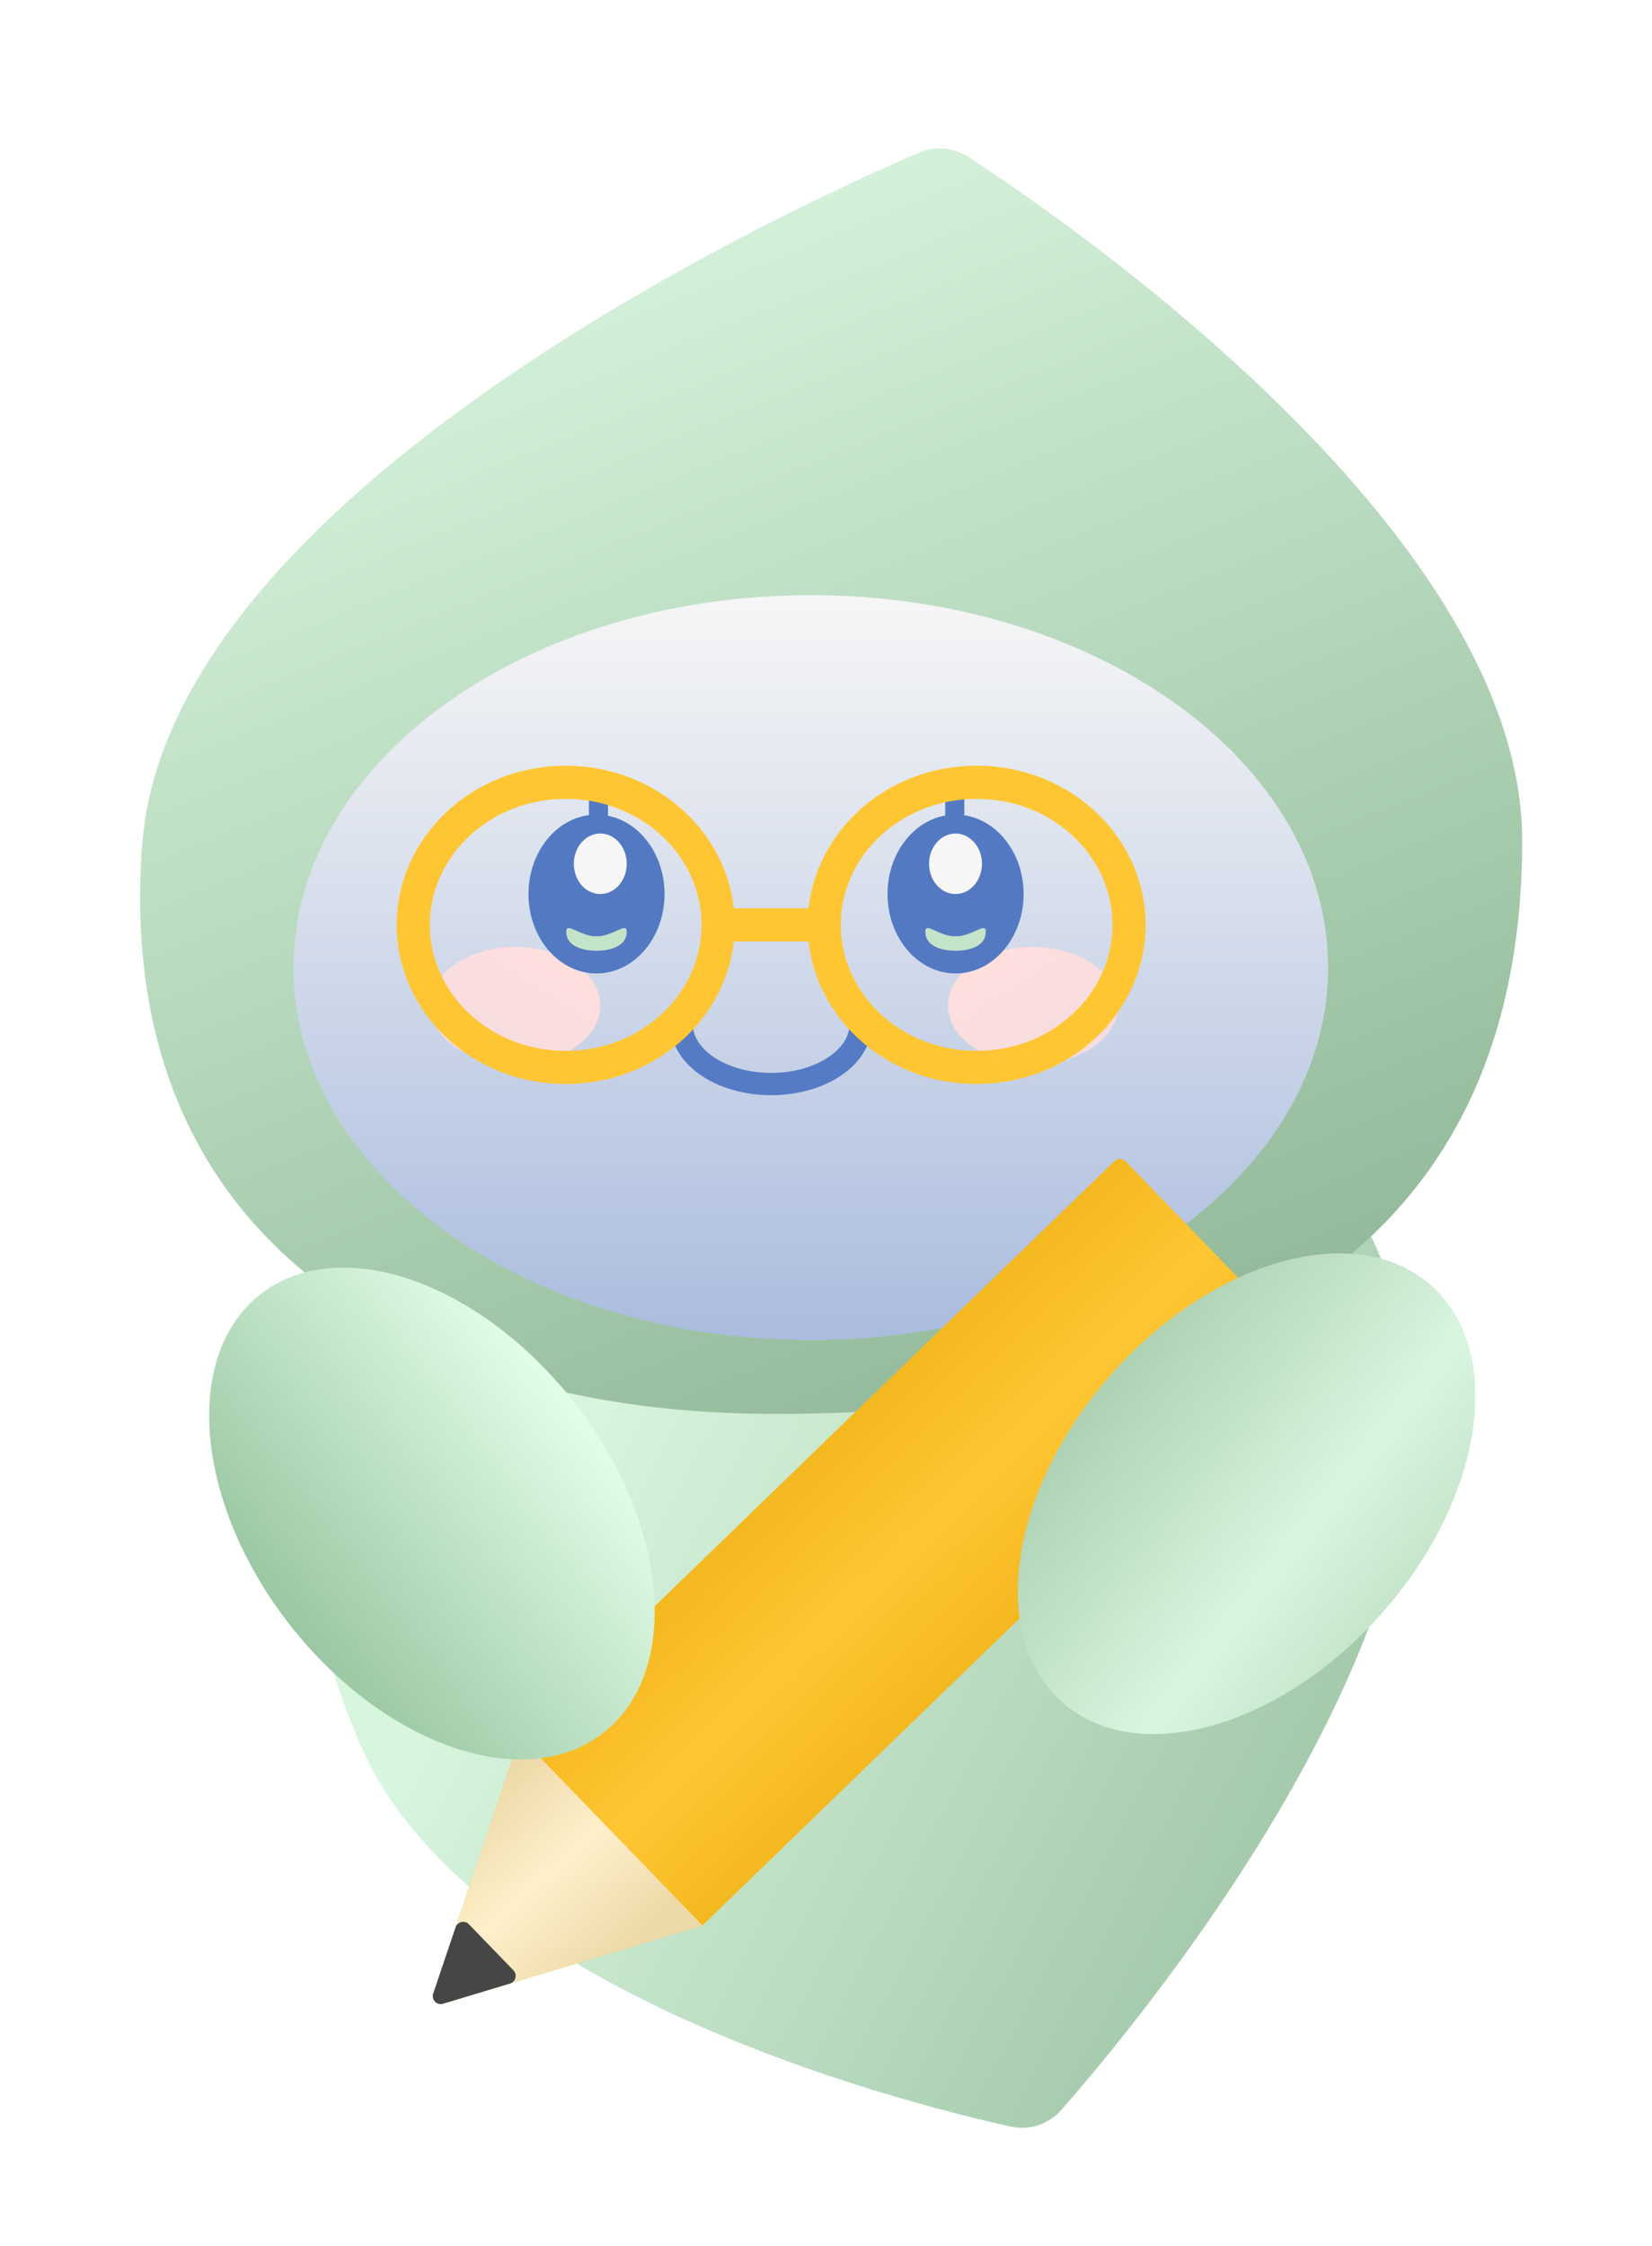 <svg width="329" height="447" viewBox="0 0 329 447" fill="none" xmlns="http://www.w3.org/2000/svg">
<g filter="url(#filter0_d_359_1702)">
<g filter="url(#filter1_df_359_1702)">
<path d="M69.129 333.661C37.429 259.859 82.999 216.603 140.679 191.828C193.672 169.066 251.478 176.681 275.226 244.344C295.54 302.222 226.69 385.886 208.777 406.307C206.214 409.229 202.374 410.512 198.58 409.666C175.08 404.43 90.058 382.388 69.129 333.661Z" fill="url(#paint0_linear_359_1702)"/>
</g>
<g filter="url(#filter2_df_359_1702)">
<path d="M299.871 154.25C299.871 244.014 227.753 268.333 150.943 268.333C80.374 268.333 19.064 235.019 25.039 155.065C30.254 85.276 152.819 28.864 179.681 17.314C182.98 15.895 186.642 16.239 189.651 18.201C211.422 32.392 299.871 93.772 299.871 154.25Z" fill="url(#paint1_linear_359_1702)"/>
</g>
<g filter="url(#filter3_dif_359_1702)">
<path d="M261.855 175.954C261.855 216.896 215.73 250.085 158.832 250.085C101.934 250.085 55.809 216.896 55.809 175.954C55.809 135.013 101.934 101.823 158.832 101.823C215.73 101.823 261.855 135.013 261.855 175.954Z" fill="url(#paint2_linear_359_1702)"/>
</g>
<g filter="url(#filter4_f_359_1702)">
<path d="M99.972 177.927C109.325 177.927 116.908 183.15 116.908 189.594C116.908 196.038 109.325 201.261 99.972 201.261C90.618 201.261 83.035 196.038 83.035 189.594C83.035 183.15 90.618 177.927 99.972 177.927Z" fill="url(#paint3_linear_359_1702)"/>
</g>
<g filter="url(#filter5_f_359_1702)">
<path d="M203.094 177.927C193.74 177.927 186.158 183.15 186.158 189.594C186.158 196.038 193.74 201.261 203.094 201.261C212.447 201.261 220.03 196.038 220.03 189.594C220.03 183.15 212.447 177.927 203.094 177.927Z" fill="url(#paint4_linear_359_1702)"/>
</g>
<g filter="url(#filter6_f_359_1702)">
<path d="M129.704 167.389C129.704 176.119 123.638 183.196 116.155 183.196C108.672 183.196 102.606 176.119 102.606 167.389C102.606 158.659 108.672 151.582 116.155 151.582C123.638 151.582 129.704 158.659 129.704 167.389Z" fill="#5379C2"/>
</g>
<g filter="url(#filter7_f_359_1702)">
<path d="M122.177 174.857C122.177 178.288 117.838 178.68 116.155 178.68C114.472 178.68 110.133 178.288 110.133 174.857C110.133 172.859 112.829 175.812 116.155 175.812C119.481 175.812 122.177 172.859 122.177 174.857Z" fill="#C4E4C9"/>
</g>
<g filter="url(#filter8_f_359_1702)">
<path d="M122.177 161.367C122.177 164.693 119.818 167.389 116.908 167.389C113.998 167.389 111.639 164.693 111.639 161.367C111.639 158.041 113.998 155.345 116.908 155.345C119.818 155.345 122.177 158.041 122.177 161.367Z" fill="#F6F6F6"/>
</g>
<g filter="url(#filter9_f_359_1702)">
<path d="M201.212 167.389C201.212 176.119 195.146 183.196 187.663 183.196C180.18 183.196 174.114 176.119 174.114 167.389C174.114 158.659 180.18 151.582 187.663 151.582C195.146 151.582 201.212 158.659 201.212 167.389Z" fill="#5379C2"/>
</g>
<g filter="url(#filter10_f_359_1702)">
<path d="M193.685 174.857C193.685 178.288 189.346 178.68 187.663 178.68C185.98 178.68 181.641 178.288 181.641 174.857C181.641 172.859 184.337 175.812 187.663 175.812C190.989 175.812 193.685 172.859 193.685 174.857Z" fill="#C4E4C9"/>
</g>
<g filter="url(#filter11_f_359_1702)">
<path d="M192.924 161.367C192.924 164.693 190.565 167.389 187.655 167.389C184.745 167.389 182.386 164.693 182.386 161.367C182.386 158.041 184.745 155.345 187.655 155.345C190.565 155.345 192.924 158.041 192.924 161.367Z" fill="#F6F6F6"/>
</g>
<g filter="url(#filter12_f_359_1702)">
<path d="M133.12 193.328C133.12 199.889 141.099 205.208 150.94 205.208C160.782 205.208 168.76 199.889 168.76 193.328" stroke="#557BC4" stroke-width="4.435" stroke-linecap="round"/>
</g>
<g filter="url(#filter13_d_359_1702)">
<path d="M100.908 328.782L219.295 214.229C219.924 213.621 220.927 213.637 221.535 214.266L255.681 249.555C256.289 250.183 256.272 251.186 255.644 251.795L137.257 366.348L85.597 381.925C84.364 382.297 83.227 381.121 83.639 379.902L100.908 328.782Z" fill="url(#paint5_linear_359_1702)"/>
<path fill-rule="evenodd" clip-rule="evenodd" d="M137.257 366.348L85.597 381.925C84.364 382.297 83.227 381.121 83.639 379.902L100.908 328.782L137.257 366.348Z" fill="url(#paint6_linear_359_1702)"/>
<path d="M88.098 366.702L83.639 379.902C83.227 381.121 84.364 382.297 85.597 381.925L98.936 377.903C100.072 377.56 100.442 376.137 99.617 375.285L90.737 366.107C89.912 365.255 88.478 365.578 88.098 366.702Z" fill="#464646"/>
</g>
<g filter="url(#filter14_df_359_1702)">
<path d="M282.387 242.254C297.238 255.424 292.815 284.663 272.509 307.561C252.203 330.459 223.702 338.346 208.851 325.175C194 312.005 198.423 282.766 218.729 259.868C239.035 236.97 267.536 229.084 282.387 242.254Z" fill="url(#paint7_linear_359_1702)"/>
</g>
<g filter="url(#filter15_df_359_1702)">
<path d="M49.221 244.522C33.592 256.757 36.214 286.212 55.08 310.312C73.945 334.411 101.909 344.028 117.539 331.793C133.169 319.557 130.546 290.102 111.681 266.003C92.815 241.904 64.851 232.286 49.221 244.522Z" fill="url(#paint8_linear_359_1702)"/>
</g>
<g filter="url(#filter16_f_359_1702)">
<path fill-rule="evenodd" clip-rule="evenodd" d="M116.542 144.488C117.592 144.488 118.443 145.244 118.443 146.177L118.443 152.936C118.443 153.869 117.592 154.625 116.542 154.625C115.492 154.625 114.641 153.869 114.641 152.936L114.641 146.177C114.641 145.244 115.492 144.488 116.542 144.488Z" fill="#547AC3"/>
</g>
<g filter="url(#filter17_f_359_1702)">
<path fill-rule="evenodd" clip-rule="evenodd" d="M187.505 144.488C188.555 144.488 189.406 145.244 189.406 146.177L189.406 152.936C189.406 153.869 188.555 154.625 187.505 154.625C186.455 154.625 185.604 153.869 185.604 152.936L185.604 146.177C185.604 145.244 186.455 144.488 187.505 144.488Z" fill="#547AC3"/>
</g>
<g filter="url(#filter18_df_359_1702)">
<path d="M140.381 168.248C140.381 183.736 126.98 196.628 110.021 196.628C93.062 196.628 79.661 183.736 79.661 168.248C79.661 152.76 93.062 139.868 110.021 139.868C126.98 139.868 140.381 152.76 140.381 168.248Z" stroke="#FFC634" stroke-width="6.6"/>
<path d="M222.221 168.248C222.221 183.736 208.82 196.628 191.861 196.628C174.902 196.628 161.501 183.736 161.501 168.248C161.501 152.76 174.902 139.868 191.861 139.868C208.82 139.868 222.221 152.76 222.221 168.248Z" stroke="#FFC634" stroke-width="6.6"/>
<path d="M141.041 168.248H161.501" stroke="#FFC634" stroke-width="6.6"/>
</g>
</g>
<defs>
<filter id="filter0_d_359_1702" x="0.876" y="0.608" width="328.036" height="446.274" filterUnits="userSpaceOnUse" color-interpolation-filters="sRGB">
<feFlood flood-opacity="0" result="BackgroundImageFix"/>
<feColorMatrix in="SourceAlpha" type="matrix" values="0 0 0 0 0 0 0 0 0 0 0 0 0 0 0 0 0 0 127 0" result="hardAlpha"/>
<feOffset dx="2.64" dy="10.56"/>
<feGaussianBlur stdDeviation="13.2"/>
<feComposite in2="hardAlpha" operator="out"/>
<feColorMatrix type="matrix" values="0 0 0 0 0 0 0 0 0 0 0 0 0 0 0 0 0 0 0.2 0"/>
<feBlend mode="normal" in2="BackgroundImageFix" result="effect1_dropShadow_359_1702"/>
<feBlend mode="normal" in="SourceGraphic" in2="effect1_dropShadow_359_1702" result="shape"/>
</filter>
<filter id="filter1_df_359_1702" x="51.121" y="175.717" width="235.421" height="244.85" filterUnits="userSpaceOnUse" color-interpolation-filters="sRGB">
<feFlood flood-opacity="0" result="BackgroundImageFix"/>
<feColorMatrix in="SourceAlpha" type="matrix" values="0 0 0 0 0 0 0 0 0 0 0 0 0 0 0 0 0 0 127 0" result="hardAlpha"/>
<feOffset dy="3.041"/>
<feGaussianBlur stdDeviation="3.802"/>
<feComposite in2="hardAlpha" operator="out"/>
<feColorMatrix type="matrix" values="0 0 0 0 0 0 0 0 0 0 0 0 0 0 0 0 0 0 0.25 0"/>
<feBlend mode="normal" in2="BackgroundImageFix" result="effect1_dropShadow_359_1702"/>
<feBlend mode="normal" in="SourceGraphic" in2="effect1_dropShadow_359_1702" result="shape"/>
<feGaussianBlur stdDeviation="1.521" result="effect2_foregroundBlur_359_1702"/>
</filter>
<filter id="filter2_df_359_1702" x="21.594" y="13.406" width="281.445" height="259.995" filterUnits="userSpaceOnUse" color-interpolation-filters="sRGB">
<feFlood flood-opacity="0" result="BackgroundImageFix"/>
<feColorMatrix in="SourceAlpha" type="matrix" values="0 0 0 0 0 0 0 0 0 0 0 0 0 0 0 0 0 0 127 0" result="hardAlpha"/>
<feOffset dx="0.634" dy="2.534"/>
<feGaussianBlur stdDeviation="1.267"/>
<feComposite in2="hardAlpha" operator="out"/>
<feColorMatrix type="matrix" values="0 0 0 0 0 0 0 0 0 0 0 0 0 0 0 0 0 0 0.25 0"/>
<feBlend mode="normal" in2="BackgroundImageFix" result="effect1_dropShadow_359_1702"/>
<feBlend mode="normal" in="SourceGraphic" in2="effect1_dropShadow_359_1702" result="shape"/>
<feGaussianBlur stdDeviation="1.521" result="effect2_foregroundBlur_359_1702"/>
</filter>
<filter id="filter3_dif_359_1702" x="48.206" y="97.261" width="221.253" height="163.469" filterUnits="userSpaceOnUse" color-interpolation-filters="sRGB">
<feFlood flood-opacity="0" result="BackgroundImageFix"/>
<feColorMatrix in="SourceAlpha" type="matrix" values="0 0 0 0 0 0 0 0 0 0 0 0 0 0 0 0 0 0 127 0" result="hardAlpha"/>
<feOffset dy="3.041"/>
<feGaussianBlur stdDeviation="3.802"/>
<feComposite in2="hardAlpha" operator="out"/>
<feColorMatrix type="matrix" values="0 0 0 0 0 0 0 0 0 0 0 0 0 0 0 0 0 0 0.1 0"/>
<feBlend mode="normal" in2="BackgroundImageFix" result="effect1_dropShadow_359_1702"/>
<feBlend mode="normal" in="SourceGraphic" in2="effect1_dropShadow_359_1702" result="shape"/>
<feColorMatrix in="SourceAlpha" type="matrix" values="0 0 0 0 0 0 0 0 0 0 0 0 0 0 0 0 0 0 127 0" result="hardAlpha"/>
<feOffset dy="3.041"/>
<feGaussianBlur stdDeviation="11.405"/>
<feComposite in2="hardAlpha" operator="arithmetic" k2="-1" k3="1"/>
<feColorMatrix type="matrix" values="0 0 0 0 0 0 0 0 0 0 0 0 0 0 0 0 0 0 0.2 0"/>
<feBlend mode="normal" in2="shape" result="effect2_innerShadow_359_1702"/>
<feGaussianBlur stdDeviation="0.38" result="effect3_foregroundBlur_359_1702"/>
</filter>
<filter id="filter4_f_359_1702" x="79.272" y="174.163" width="41.399" height="30.861" filterUnits="userSpaceOnUse" color-interpolation-filters="sRGB">
<feFlood flood-opacity="0" result="BackgroundImageFix"/>
<feBlend mode="normal" in="SourceGraphic" in2="BackgroundImageFix" result="shape"/>
<feGaussianBlur stdDeviation="1.882" result="effect1_foregroundBlur_359_1702"/>
</filter>
<filter id="filter5_f_359_1702" x="182.394" y="174.163" width="41.399" height="30.861" filterUnits="userSpaceOnUse" color-interpolation-filters="sRGB">
<feFlood flood-opacity="0" result="BackgroundImageFix"/>
<feBlend mode="normal" in="SourceGraphic" in2="BackgroundImageFix" result="shape"/>
<feGaussianBlur stdDeviation="1.882" result="effect1_foregroundBlur_359_1702"/>
</filter>
<filter id="filter6_f_359_1702" x="101.101" y="150.076" width="30.109" height="34.625" filterUnits="userSpaceOnUse" color-interpolation-filters="sRGB">
<feFlood flood-opacity="0" result="BackgroundImageFix"/>
<feBlend mode="normal" in="SourceGraphic" in2="BackgroundImageFix" result="shape"/>
<feGaussianBlur stdDeviation="0.753" result="effect1_foregroundBlur_359_1702"/>
</filter>
<filter id="filter7_f_359_1702" x="107.875" y="171.905" width="16.56" height="9.033" filterUnits="userSpaceOnUse" color-interpolation-filters="sRGB">
<feFlood flood-opacity="0" result="BackgroundImageFix"/>
<feBlend mode="normal" in="SourceGraphic" in2="BackgroundImageFix" result="shape"/>
<feGaussianBlur stdDeviation="1.129" result="effect1_foregroundBlur_359_1702"/>
</filter>
<filter id="filter8_f_359_1702" x="110.886" y="154.593" width="12.043" height="13.549" filterUnits="userSpaceOnUse" color-interpolation-filters="sRGB">
<feFlood flood-opacity="0" result="BackgroundImageFix"/>
<feBlend mode="normal" in="SourceGraphic" in2="BackgroundImageFix" result="shape"/>
<feGaussianBlur stdDeviation="0.376" result="effect1_foregroundBlur_359_1702"/>
</filter>
<filter id="filter9_f_359_1702" x="172.609" y="150.076" width="30.109" height="34.625" filterUnits="userSpaceOnUse" color-interpolation-filters="sRGB">
<feFlood flood-opacity="0" result="BackgroundImageFix"/>
<feBlend mode="normal" in="SourceGraphic" in2="BackgroundImageFix" result="shape"/>
<feGaussianBlur stdDeviation="0.753" result="effect1_foregroundBlur_359_1702"/>
</filter>
<filter id="filter10_f_359_1702" x="179.383" y="171.905" width="16.56" height="9.033" filterUnits="userSpaceOnUse" color-interpolation-filters="sRGB">
<feFlood flood-opacity="0" result="BackgroundImageFix"/>
<feBlend mode="normal" in="SourceGraphic" in2="BackgroundImageFix" result="shape"/>
<feGaussianBlur stdDeviation="1.129" result="effect1_foregroundBlur_359_1702"/>
</filter>
<filter id="filter11_f_359_1702" x="181.634" y="154.593" width="12.043" height="13.549" filterUnits="userSpaceOnUse" color-interpolation-filters="sRGB">
<feFlood flood-opacity="0" result="BackgroundImageFix"/>
<feBlend mode="normal" in="SourceGraphic" in2="BackgroundImageFix" result="shape"/>
<feGaussianBlur stdDeviation="0.376" result="effect1_foregroundBlur_359_1702"/>
</filter>
<filter id="filter12_f_359_1702" x="129.583" y="189.79" width="42.715" height="18.955" filterUnits="userSpaceOnUse" color-interpolation-filters="sRGB">
<feFlood flood-opacity="0" result="BackgroundImageFix"/>
<feBlend mode="normal" in="SourceGraphic" in2="BackgroundImageFix" result="shape"/>
<feGaussianBlur stdDeviation="0.66" result="effect1_foregroundBlur_359_1702"/>
</filter>
<filter id="filter13_d_359_1702" x="74.049" y="210.616" width="191.582" height="187.219" filterUnits="userSpaceOnUse" color-interpolation-filters="sRGB">
<feFlood flood-opacity="0" result="BackgroundImageFix"/>
<feColorMatrix in="SourceAlpha" type="matrix" values="0 0 0 0 0 0 0 0 0 0 0 0 0 0 0 0 0 0 127 0" result="hardAlpha"/>
<feOffset dy="6.336"/>
<feGaussianBlur stdDeviation="4.752"/>
<feComposite in2="hardAlpha" operator="out"/>
<feColorMatrix type="matrix" values="0 0 0 0 0 0 0 0 0 0 0 0 0 0 0 0 0 0 0.2 0"/>
<feBlend mode="normal" in2="BackgroundImageFix" result="effect1_dropShadow_359_1702"/>
<feBlend mode="normal" in="SourceGraphic" in2="effect1_dropShadow_359_1702" result="shape"/>
</filter>
<filter id="filter14_df_359_1702" x="192.461" y="231.316" width="106.316" height="110.881" filterUnits="userSpaceOnUse" color-interpolation-filters="sRGB">
<feFlood flood-opacity="0" result="BackgroundImageFix"/>
<feColorMatrix in="SourceAlpha" type="matrix" values="0 0 0 0 0 0 0 0 0 0 0 0 0 0 0 0 0 0 127 0" result="hardAlpha"/>
<feOffset dy="3.041"/>
<feGaussianBlur stdDeviation="3.802"/>
<feComposite in2="hardAlpha" operator="out"/>
<feColorMatrix type="matrix" values="0 0 0 0 0 0 0 0 0 0 0 0 0 0 0 0 0 0 0.2 0"/>
<feBlend mode="normal" in2="BackgroundImageFix" result="effect1_dropShadow_359_1702"/>
<feBlend mode="normal" in="SourceGraphic" in2="effect1_dropShadow_359_1702" result="shape"/>
<feGaussianBlur stdDeviation="0.95" result="effect2_foregroundBlur_359_1702"/>
</filter>
<filter id="filter15_df_359_1702" x="36.485" y="236.929" width="93.79" height="105.245" filterUnits="userSpaceOnUse" color-interpolation-filters="sRGB">
<feFlood flood-opacity="0" result="BackgroundImageFix"/>
<feColorMatrix in="SourceAlpha" type="matrix" values="0 0 0 0 0 0 0 0 0 0 0 0 0 0 0 0 0 0 127 0" result="hardAlpha"/>
<feOffset dy="2.534"/>
<feGaussianBlur stdDeviation="1.267"/>
<feComposite in2="hardAlpha" operator="out"/>
<feColorMatrix type="matrix" values="0 0 0 0 0 0 0 0 0 0 0 0 0 0 0 0 0 0 0.25 0"/>
<feBlend mode="normal" in2="BackgroundImageFix" result="effect1_dropShadow_359_1702"/>
<feBlend mode="normal" in="SourceGraphic" in2="effect1_dropShadow_359_1702" result="shape"/>
<feGaussianBlur stdDeviation="1.14" result="effect2_foregroundBlur_359_1702"/>
</filter>
<filter id="filter16_f_359_1702" x="113.321" y="143.168" width="6.442" height="12.778" filterUnits="userSpaceOnUse" color-interpolation-filters="sRGB">
<feFlood flood-opacity="0" result="BackgroundImageFix"/>
<feBlend mode="normal" in="SourceGraphic" in2="BackgroundImageFix" result="shape"/>
<feGaussianBlur stdDeviation="0.66" result="effect1_foregroundBlur_359_1702"/>
</filter>
<filter id="filter17_f_359_1702" x="184.284" y="143.168" width="6.442" height="12.778" filterUnits="userSpaceOnUse" color-interpolation-filters="sRGB">
<feFlood flood-opacity="0" result="BackgroundImageFix"/>
<feBlend mode="normal" in="SourceGraphic" in2="BackgroundImageFix" result="shape"/>
<feGaussianBlur stdDeviation="0.66" result="effect1_foregroundBlur_359_1702"/>
</filter>
<filter id="filter18_df_359_1702" x="69.761" y="135.248" width="162.36" height="76.56" filterUnits="userSpaceOnUse" color-interpolation-filters="sRGB">
<feFlood flood-opacity="0" result="BackgroundImageFix"/>
<feColorMatrix in="SourceAlpha" type="matrix" values="0 0 0 0 0 0 0 0 0 0 0 0 0 0 0 0 0 0 127 0" result="hardAlpha"/>
<feOffset dy="5.28"/>
<feGaussianBlur stdDeviation="3.3"/>
<feComposite in2="hardAlpha" operator="out"/>
<feColorMatrix type="matrix" values="0 0 0 0 0 0 0 0 0 0 0 0 0 0 0 0 0 0 0.2 0"/>
<feBlend mode="normal" in2="BackgroundImageFix" result="effect1_dropShadow_359_1702"/>
<feBlend mode="normal" in="SourceGraphic" in2="effect1_dropShadow_359_1702" result="shape"/>
<feGaussianBlur stdDeviation="0.66" result="effect2_foregroundBlur_359_1702"/>
</filter>
<linearGradient id="paint0_linear_359_1702" x1="130.469" y1="237.853" x2="417.144" y2="388.97" gradientUnits="userSpaceOnUse">
<stop stop-color="#D8F5DD"/>
<stop offset="1" stop-color="#709C78"/>
</linearGradient>
<linearGradient id="paint1_linear_359_1702" x1="115.986" y1="23.142" x2="260.615" y2="379.901" gradientUnits="userSpaceOnUse">
<stop stop-color="#D8F5DD"/>
<stop offset="1" stop-color="#709C78"/>
</linearGradient>
<linearGradient id="paint2_linear_359_1702" x1="158.832" y1="101.823" x2="158.832" y2="420.833" gradientUnits="userSpaceOnUse">
<stop stop-color="#F6F6F6"/>
<stop offset="1" stop-color="#5379C2"/>
</linearGradient>
<linearGradient id="paint3_linear_359_1702" x1="108.101" y1="181.26" x2="93.275" y2="202.244" gradientUnits="userSpaceOnUse">
<stop stop-color="#FFDEDE"/>
<stop offset="1" stop-color="#FFDEDE" stop-opacity="0.8"/>
</linearGradient>
<linearGradient id="paint4_linear_359_1702" x1="194.964" y1="181.26" x2="209.79" y2="202.244" gradientUnits="userSpaceOnUse">
<stop stop-color="#FFDEDE"/>
<stop offset="1" stop-color="#FFDEDE" stop-opacity="0.8"/>
</linearGradient>
<linearGradient id="paint5_linear_359_1702" x1="136.553" y1="278.864" x2="188.825" y2="331.928" gradientUnits="userSpaceOnUse">
<stop stop-color="#D8A41D"/>
<stop offset="0" stop-color="#EFB217"/>
<stop offset="0.51" stop-color="#FFC634"/>
<stop offset="1" stop-color="#EFB217"/>
</linearGradient>
<linearGradient id="paint6_linear_359_1702" x1="117.545" y1="374.696" x2="89.825" y2="343.808" gradientUnits="userSpaceOnUse">
<stop stop-color="#EDDAA9"/>
<stop offset="0.51" stop-color="#FFF0CB"/>
<stop offset="1" stop-color="#EDDAA9"/>
</linearGradient>
<linearGradient id="paint7_linear_359_1702" x1="210.357" y1="260.811" x2="295.299" y2="328.38" gradientUnits="userSpaceOnUse">
<stop stop-color="#A9CDAF"/>
<stop offset="0.513" stop-color="#D9F6DE"/>
<stop offset="1" stop-color="#ACCFB2"/>
</linearGradient>
<linearGradient id="paint8_linear_359_1702" x1="111.681" y1="266.003" x2="55.08" y2="310.312" gradientUnits="userSpaceOnUse">
<stop stop-color="#E3FEE8"/>
<stop offset="1" stop-color="#9BC7A3"/>
</linearGradient>
</defs>
</svg>
